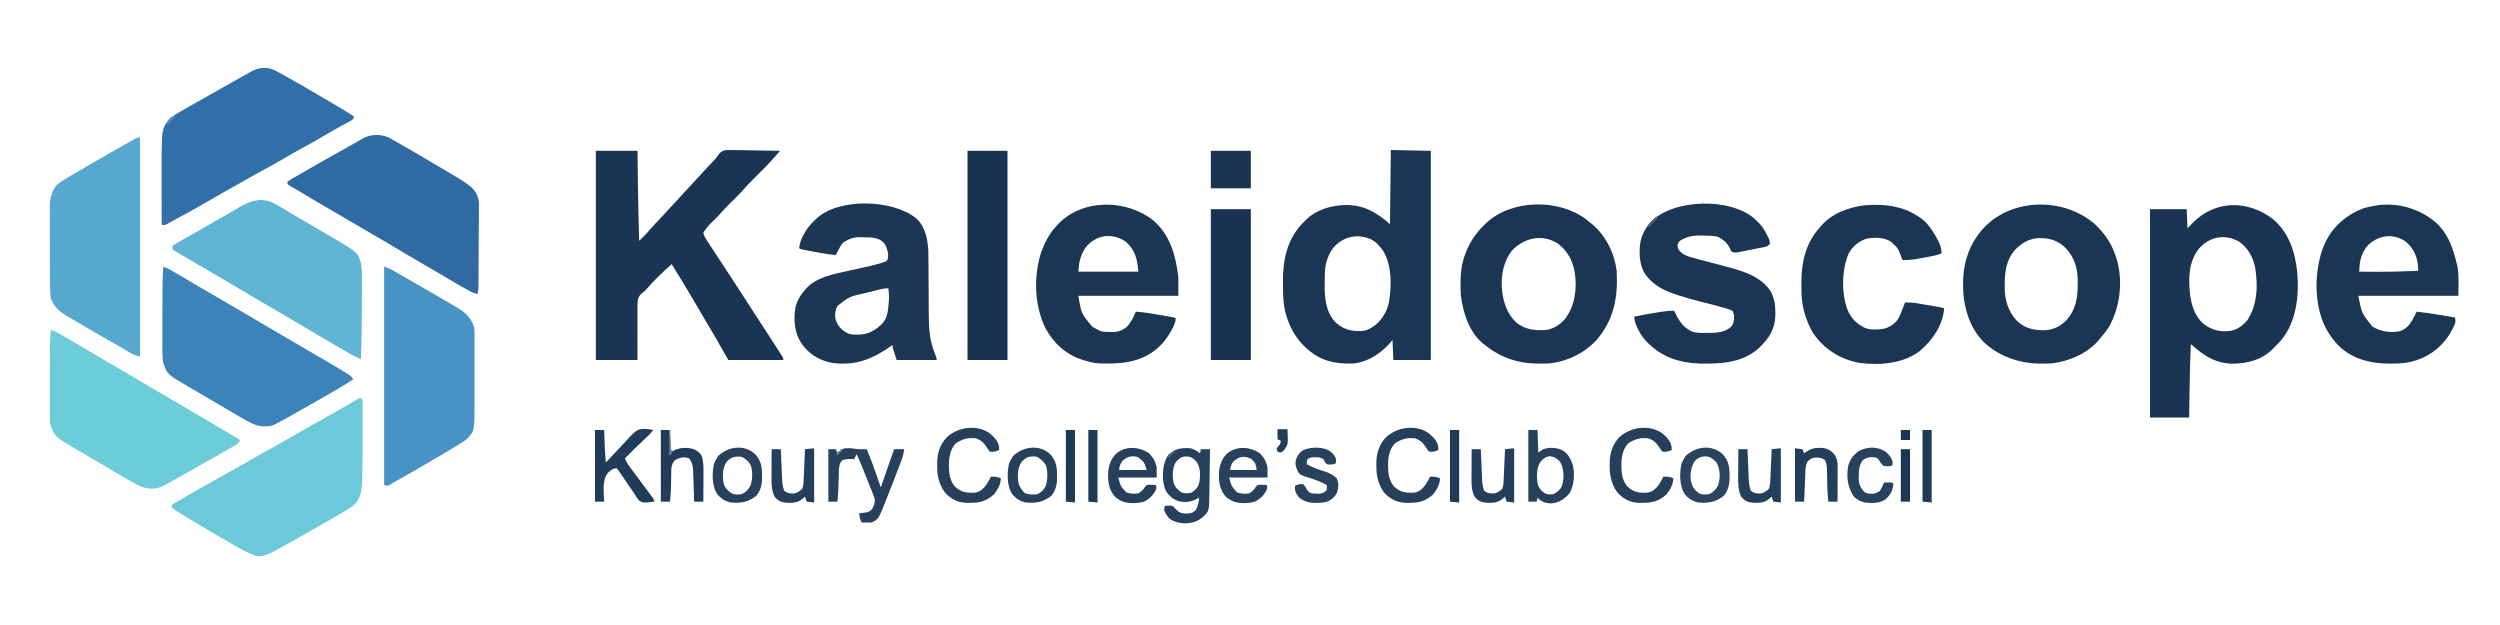 <?xml version="1.0" encoding="UTF-8"?>
<svg version="1.1" xmlns="http://www.w3.org/2000/svg" width="3000" height="750">
<path d="M0 0 C16.5 0 33 0 50 0 C50.061 4.864 50.121 9.727 50.184 14.738 C50.224 17.906 50.265 21.073 50.307 24.24 C50.372 29.217 50.436 34.194 50.497 39.171 C50.779 62.122 51.268 85.058 52 108 C53.427 106.586 54.852 105.17 56.276 103.753 C57.07 102.965 57.864 102.176 58.682 101.364 C61.332 98.662 63.81 95.847 66.275 92.979 C69.331 89.473 72.549 86.122 75.75 82.75 C82.233 75.891 88.643 68.975 95 62 C96.812 60.02 98.624 58.041 100.438 56.062 C100.89 55.569 101.342 55.075 101.808 54.567 C106.69 49.243 111.591 43.937 116.493 38.632 C117.974 37.028 119.454 35.422 120.934 33.816 C125.138 29.254 129.346 24.694 133.586 20.164 C134.196 19.512 134.806 18.86 135.434 18.189 C136.598 16.946 137.763 15.704 138.929 14.463 C139.473 13.882 140.017 13.302 140.578 12.703 C141.11 12.152 141.642 11.601 142.191 11.034 C144.055 9.034 144.055 9.034 145.526 6.701 C148.371 2.712 150.51 0.348 155.38 -0.79 C159.575 -1.042 163.679 -1.014 167.875 -0.879 C169.411 -0.862 170.946 -0.849 172.482 -0.84 C176.501 -0.806 180.517 -0.718 184.535 -0.618 C188.644 -0.525 192.754 -0.485 196.863 -0.439 C204.91 -0.343 212.955 -0.19 221 0 C220.051 1.11 219.102 2.219 218.152 3.328 C217.359 4.254 217.359 4.254 216.551 5.2 C207.821 15.335 198.345 24.745 188.83 34.133 C184.307 38.614 179.948 43.134 175.808 47.969 C171.259 53.079 166.254 57.779 161.383 62.578 C156.913 67.007 152.61 71.489 148.515 76.267 C146.481 78.594 144.29 80.733 142.062 82.875 C134.866 89.9 134.866 89.9 129 98 C129.448 101.128 130.685 103.379 132.371 106.02 C132.858 106.786 133.344 107.553 133.845 108.344 C134.371 109.158 134.896 109.973 135.438 110.812 C135.98 111.663 136.523 112.513 137.082 113.389 C140.707 119.047 144.398 124.658 148.145 130.235 C153.292 137.9 158.296 145.659 163.318 153.406 C165.537 156.827 167.76 160.245 169.983 163.663 C174.945 171.291 179.896 178.926 184.836 186.567 C188.382 192.05 191.94 197.526 195.5 203 C197.145 205.53 198.789 208.059 200.433 210.589 C201.44 212.138 202.447 213.687 203.454 215.235 C206.648 220.148 209.83 225.07 213 230 C213.542 230.841 214.083 231.683 214.642 232.55 C216.329 235.176 218.009 237.806 219.688 240.438 C220.217 241.261 220.747 242.085 221.293 242.934 C221.778 243.697 222.262 244.46 222.762 245.246 C223.194 245.923 223.627 246.601 224.073 247.299 C225 249 225 249 225 251 C203.22 251 181.44 251 159 251 C153.72 241.76 148.44 232.52 143 223 C138.208 214.859 138.208 214.859 133.395 206.73 C130.916 202.556 128.458 198.369 126.012 194.176 C118.686 181.621 111.301 169.108 103.75 156.688 C103.216 155.808 103.216 155.808 102.67 154.911 C98.82 148.582 94.942 142.272 91 136 C85.371 140.686 80.164 145.685 75 150.875 C74.232 151.639 73.463 152.404 72.672 153.191 C68.559 157.311 64.585 161.478 60.871 165.962 C59 168 59 168 56.949 169.53 C53.13 172.513 51.248 174.793 50.26 179.611 C49.876 184.134 49.943 188.653 50 193.188 C49.992 194.858 49.981 196.528 49.967 198.198 C49.939 202.571 49.958 206.943 49.987 211.316 C50.012 216.575 49.978 221.834 49.954 227.093 C49.924 235.063 49.969 243.029 50 251 C33.5 251 17 251 0 251 C0 168.17 0 85.34 0 0 Z " fill="#1A3553" transform="translate(715,181)"/>
<path d="M0 0 C15.84 0.33 31.68 0.66 48 1 C48 83.83 48 166.66 48 252 C33.15 252 18.3 252 3 252 C2.67 244.08 2.34 236.16 2 228 C0.762 229.464 -0.475 230.929 -1.75 232.438 C-12.987 244.829 -28.533 254.872 -45.583 256.201 C-66.34 256.969 -84.164 253.218 -100 239 C-100.81 238.283 -101.619 237.567 -102.453 236.828 C-113.319 226.629 -120.557 214.19 -125 200 C-125.21 199.345 -125.421 198.691 -125.637 198.017 C-129.365 185.687 -129.392 173.078 -129.438 160.312 C-129.444 159.486 -129.45 158.66 -129.456 157.809 C-129.58 132.041 -124.637 107.553 -106.258 88.27 C-105.14 87.146 -105.14 87.146 -104 86 C-103.337 85.303 -102.675 84.605 -101.992 83.887 C-88.99 71.156 -70.855 66.207 -53.078 65.977 C-31.657 66.214 -16.805 75.171 -1 89 C-0.67 59.63 -0.34 30.26 0 0 Z M-68.973 117.254 C-76.15 126.747 -79.112 137.811 -79.238 149.582 C-79.246 150.314 -79.254 151.046 -79.263 151.8 C-79.277 153.35 -79.287 154.901 -79.295 156.452 C-79.307 158.006 -79.327 159.56 -79.357 161.114 C-79.66 176.938 -78.069 194.056 -66.895 206.309 C-57.664 214.967 -48.654 217.49 -36.246 217.277 C-31.128 217.053 -27.286 215.817 -23 213 C-21.96 212.346 -21.96 212.346 -20.898 211.68 C-11.428 205.189 -4.67 194.346 -2.375 183.101 C1.177 163.214 1.406 137.952 -9.637 120.398 C-11.32 118.137 -13.077 116.061 -15 114 C-15.783 113.138 -15.783 113.138 -16.582 112.258 C-23.042 105.94 -31.734 103.815 -40.562 103.5 C-52.107 103.928 -61.387 108.587 -68.973 117.254 Z " fill="#1B3654" transform="translate(1669,180)"/>
<path d="M0 0 C19.486 16.295 26.827 39.905 29.312 64.277 C31.659 91.772 28.256 123.46 9.914 145.375 C7.248 148.42 4.428 151.276 1.555 154.125 C0.848 154.865 0.142 155.605 -0.586 156.367 C-13.819 169.348 -31.629 173.646 -49.633 173.547 C-66.627 173.078 -79.687 165.962 -92.445 155.125 C-93.494 154.248 -94.544 153.373 -95.594 152.498 C-96.535 151.715 -97.476 150.932 -98.445 150.125 C-99.318 168.762 -99.717 187.392 -99.978 206.046 C-100.029 209.681 -100.084 213.316 -100.139 216.951 C-100.245 224.009 -100.345 231.067 -100.445 238.125 C-115.955 238.125 -131.465 238.125 -147.445 238.125 C-147.445 155.625 -147.445 73.125 -147.445 -11.875 C-132.925 -11.875 -118.405 -11.875 -103.445 -11.875 C-102.95 -0.49 -102.95 -0.49 -102.445 11.125 C-100.403 8.98 -98.362 6.835 -96.258 4.625 C-69.053 -23.033 -29.946 -22.962 0 0 Z M-88.445 35.125 C-101.05 50.79 -101.425 70.431 -99.481 89.533 C-97.905 102.902 -93.874 116.083 -83.656 125.453 C-72.993 133.516 -63.551 135.719 -50.445 134.125 C-42.169 132.437 -35.847 127.487 -30.445 121.125 C-18.229 102.065 -17.76 78.847 -21.445 57.125 C-24.248 44.827 -30.074 34.511 -40.445 27.125 C-57.577 17.653 -75.375 20.846 -88.445 35.125 Z " fill="#193553" transform="translate(2727.445,262.875)"/>
<path d="M0 0 C2.686 1.392 5.291 2.892 7.882 4.454 C10.657 6.119 13.468 7.713 16.285 9.307 C29.467 16.797 42.509 24.535 55.547 32.274 C58.412 33.97 61.281 35.659 64.152 37.346 C88.249 51.512 88.249 51.512 96.593 57.705 C97.353 58.269 98.112 58.832 98.894 59.412 C104.765 65.514 107.951 71.618 108.038 80.126 C108.018 81.12 107.998 82.114 107.978 83.138 C107.98 84.214 107.983 85.29 107.985 86.399 C107.986 89.925 107.945 93.449 107.902 96.975 C107.893 99.437 107.887 101.9 107.883 104.362 C107.866 110.823 107.812 117.283 107.751 123.743 C107.707 129.023 107.69 134.303 107.674 139.582 C107.654 145.88 107.624 152.177 107.589 158.475 C107.583 159.675 107.577 160.876 107.57 162.113 C107.549 165.507 107.521 168.901 107.49 172.294 C107.484 173.299 107.478 174.303 107.472 175.338 C107.462 176.264 107.452 177.19 107.441 178.145 C107.435 178.946 107.428 179.747 107.421 180.572 C107.269 183.084 106.827 185.438 106.281 187.893 C102.316 186.663 98.792 185.23 95.175 183.198 C94.206 182.655 93.237 182.112 92.238 181.553 C91.2 180.964 90.162 180.375 89.093 179.768 C87.997 179.15 86.9 178.531 85.771 177.895 C76.591 172.693 67.508 167.334 58.447 161.93 C50.723 157.326 42.956 152.804 35.156 148.33 C25.59 142.84 16.113 137.215 6.67 131.515 C-1.774 126.43 -10.299 121.494 -18.848 116.588 C-27.818 111.433 -36.718 106.166 -45.609 100.876 C-53.318 96.296 -61.067 91.793 -68.844 87.33 C-79.667 81.116 -90.392 74.75 -101.071 68.291 C-104.567 66.178 -108.077 64.095 -111.618 62.057 C-112.69 61.434 -112.69 61.434 -113.785 60.799 C-115.071 60.054 -116.362 59.318 -117.659 58.593 C-119.317 57.627 -119.317 57.627 -121.719 55.893 C-121.719 54.903 -121.719 53.913 -121.719 52.893 C-119.785 51.475 -117.926 50.314 -115.844 49.143 C-114.861 48.572 -114.861 48.572 -113.857 47.989 C-112.345 47.113 -110.83 46.243 -109.313 45.377 C-106.472 43.751 -103.642 42.106 -100.813 40.459 C-87.901 32.957 -74.91 25.603 -61.868 18.33 C-57.676 15.992 -53.495 13.637 -49.321 11.268 C-47.768 10.386 -47.768 10.386 -46.183 9.487 C-44.23 8.378 -42.279 7.267 -40.328 6.154 C-37.8 4.718 -35.261 3.304 -32.719 1.893 C-32.023 1.488 -31.327 1.083 -30.61 0.666 C-21.57 -4.325 -9.379 -4.269 0 0 Z " fill="#2F6AA3" transform="translate(466.719,165.107)"/>
<path d="M0 0 C2.751 1.422 5.452 2.917 8.138 4.458 C10.866 6.017 13.617 7.53 16.371 9.04 C28.262 15.592 39.998 22.393 51.66 29.341 C56.118 31.995 60.592 34.619 65.074 37.231 C66.381 37.994 67.688 38.757 68.995 39.519 C70.915 40.639 72.835 41.758 74.757 42.875 C81.842 46.99 88.829 51.185 95.571 55.849 C94.314 59.619 93.275 59.856 89.848 61.712 C88.346 62.537 88.346 62.537 86.814 63.378 C85.723 63.967 84.632 64.555 83.508 65.161 C81.207 66.423 78.908 67.688 76.61 68.954 C76.022 69.277 75.434 69.6 74.828 69.933 C68.948 73.17 63.164 76.563 57.383 79.974 C48.961 84.926 40.455 89.678 31.854 94.312 C25.049 97.997 18.362 101.857 11.696 105.786 C2.686 111.093 -6.429 116.154 -15.642 121.097 C-22.974 125.038 -30.219 129.11 -37.433 133.264 C-44.171 137.141 -50.95 140.941 -57.742 144.724 C-66.051 149.355 -74.294 154.086 -82.492 158.911 C-93.474 165.366 -104.627 171.466 -115.863 177.467 C-118.148 178.697 -120.419 179.948 -122.683 181.216 C-123.289 181.552 -123.895 181.889 -124.519 182.236 C-126.028 183.077 -127.534 183.925 -129.039 184.774 C-131.429 185.849 -131.429 185.849 -135.429 185.849 C-135.453 174.051 -135.47 162.254 -135.481 150.456 C-135.486 144.976 -135.493 139.496 -135.505 134.016 C-135.516 128.712 -135.522 123.408 -135.524 118.104 C-135.526 116.096 -135.53 114.089 -135.535 112.081 C-135.561 102.152 -135.497 92.24 -135.029 82.321 C-134.979 81.161 -134.979 81.161 -134.929 79.979 C-134.406 70.355 -131.292 63.516 -124.429 56.849 C-121.538 54.715 -118.49 52.935 -115.367 51.161 C-114.052 50.394 -114.052 50.394 -112.711 49.612 C-109.958 48.011 -107.195 46.429 -104.429 44.849 C-102.729 43.866 -101.028 42.883 -99.328 41.899 C-88.855 35.862 -78.304 29.966 -67.75 24.073 C-60.909 20.25 -54.099 16.378 -47.304 12.474 C-41.179 8.958 -35.032 5.493 -28.804 2.161 C-28.195 1.834 -27.585 1.507 -26.956 1.169 C-18.336 -3.394 -8.959 -4.207 0 0 Z " fill="#316FA9" transform="translate(329.429,84.151)"/>
<path d="M0 0 C3.192 1.223 6.168 2.56 9.133 4.258 C9.925 4.71 10.716 5.162 11.532 5.628 C12.388 6.122 13.243 6.616 14.125 7.125 C15.495 7.911 15.495 7.911 16.892 8.714 C25.516 13.683 34.071 18.768 42.624 23.857 C50.485 28.53 58.384 33.131 66.312 37.688 C75.068 42.721 83.79 47.805 92.478 52.955 C99.993 57.409 107.525 61.834 115.062 66.25 C115.671 66.607 116.28 66.963 116.907 67.33 C119.391 68.786 121.876 70.241 124.36 71.696 C128.725 74.253 133.09 76.811 137.453 79.371 C148.628 85.926 159.807 92.475 171 99 C172.935 100.129 174.87 101.258 176.805 102.387 C180.079 104.297 183.353 106.206 186.63 108.112 C189.834 109.976 193.037 111.843 196.238 113.712 C197.466 114.428 198.695 115.144 199.925 115.858 C206.602 119.736 213.217 123.697 219.742 127.824 C220.34 128.197 220.937 128.569 221.553 128.953 C224.437 130.798 226.068 132.103 228 135 C221.554 139.416 214.951 143.465 208.188 147.375 C207.153 147.975 206.119 148.575 205.054 149.194 C201.705 151.134 198.353 153.068 195 155 C193.875 155.649 192.749 156.297 191.59 156.965 C179.16 164.119 166.697 171.215 154.179 178.213 C152.499 179.153 150.821 180.097 149.143 181.041 C129.959 191.722 129.959 191.722 121.438 191.562 C120.261 191.564 119.084 191.565 117.871 191.566 C107.989 190.12 99.569 184.703 91.062 179.75 C89.829 179.038 88.595 178.326 87.361 177.615 C76.825 171.529 66.359 165.325 55.906 159.098 C51.046 156.205 46.17 153.341 41.281 150.496 C40.635 150.119 39.989 149.743 39.323 149.355 C35.54 147.15 35.54 147.15 31.753 144.953 C4.904 129.413 4.904 129.413 0 116 C-1.749 106.406 -1.146 96.26 -1.133 86.543 C-1.133 84.751 -1.134 82.958 -1.136 81.166 C-1.137 77.416 -1.135 73.667 -1.13 69.917 C-1.125 65.178 -1.128 60.439 -1.134 55.7 C-1.173 18.212 -1.173 18.212 0 0 Z " fill="#3C83BA" transform="translate(196,320)"/>
<path d="M0 0 C1.43 2.861 1.127 5.298 1.129 8.496 C1.132 9.5 1.132 9.5 1.135 10.524 C1.139 12.757 1.136 14.99 1.133 17.223 C1.133 18.8 1.134 20.377 1.136 21.954 C1.137 25.288 1.135 28.621 1.13 31.954 C1.125 36.12 1.128 40.286 1.134 44.452 C1.153 60.379 1.091 76.304 0.673 92.226 C0.636 93.633 0.602 95.04 0.571 96.447 C0.306 108.02 -0.202 117.914 -8 127 C-14.445 132.2 -21.711 136.323 -28.875 140.438 C-30.417 141.33 -30.417 141.33 -31.99 142.24 C-35.324 144.166 -38.661 146.084 -42 148 C-43.135 148.652 -44.269 149.305 -45.438 149.977 C-65.057 161.256 -84.699 172.52 -104.625 183.25 C-105.281 183.609 -105.938 183.968 -106.614 184.338 C-112.967 187.716 -119.741 190.212 -127 189 C-135.296 186.126 -142.961 182.03 -150.562 177.688 C-151.629 177.084 -152.695 176.481 -153.794 175.86 C-165.214 169.369 -176.5 162.652 -187.777 155.917 C-190.865 154.08 -193.963 152.261 -197.066 150.449 C-205.426 145.566 -213.759 140.656 -221.875 135.375 C-222.506 134.973 -223.138 134.571 -223.788 134.157 C-225.492 133.023 -225.492 133.023 -228 131 C-228 130.01 -228 129.02 -228 128 C-225.703 126.305 -225.703 126.305 -222.465 124.445 C-221.593 123.939 -221.593 123.939 -220.704 123.422 C-218.788 122.312 -216.863 121.218 -214.938 120.125 C-213.603 119.357 -212.268 118.587 -210.935 117.817 C-207.583 115.886 -204.224 113.969 -200.861 112.058 C-199.163 111.093 -197.468 110.125 -195.772 109.158 C-187.21 104.273 -178.609 99.457 -170.004 94.648 C-167.94 93.495 -165.876 92.341 -163.812 91.188 C-162.263 90.322 -162.263 90.322 -160.682 89.438 C-152.211 84.697 -143.784 79.881 -135.362 75.052 C-126.633 70.048 -117.865 65.122 -109.062 60.25 C-98.606 54.462 -88.205 48.586 -77.842 42.632 C-72.315 39.458 -66.783 36.29 -61.25 33.125 C-60.363 32.617 -60.363 32.617 -59.457 32.099 C-49.954 26.663 -40.416 21.294 -30.85 15.969 C-25.98 13.252 -21.132 10.508 -16.324 7.684 C-15.443 7.166 -14.562 6.649 -13.655 6.116 C-12.015 5.15 -10.378 4.177 -8.746 3.198 C-7.669 2.562 -7.669 2.562 -6.57 1.914 C-5.949 1.542 -5.328 1.171 -4.688 0.788 C-3 0 -3 0 0 0 Z " fill="#6BC9D9" transform="translate(434,478)"/>
<path d="M0 0 C5.06 2.442 9.82 5.42 14.618 8.332 C17.04 9.789 19.466 11.24 21.891 12.692 C22.506 13.06 23.12 13.429 23.753 13.809 C29.873 17.475 36.053 21.034 42.243 24.582 C51.423 29.858 60.567 35.191 69.68 40.582 C70.775 41.229 71.87 41.875 72.999 42.541 C102.582 60.088 102.582 60.088 106.293 72.635 C107.914 80.183 107.508 87.979 107.473 95.66 C107.472 97.394 107.472 99.128 107.472 100.862 C107.47 104.499 107.462 108.137 107.448 111.775 C107.432 116.346 107.428 120.916 107.428 125.486 C107.428 146.373 107.17 167.214 106.243 188.082 C102.06 186.457 98.2 184.488 94.305 182.27 C93.612 181.877 92.919 181.485 92.204 181.08 C84.548 176.723 76.975 172.222 69.399 167.727 C62.633 163.715 55.844 159.743 49.055 155.77 C39.536 150.198 30.037 144.593 20.555 138.957 C11.781 133.743 2.969 128.601 -5.882 123.52 C-15.494 118.001 -25.021 112.355 -34.513 106.632 C-41.48 102.436 -48.477 98.297 -55.507 94.207 C-56.48 93.641 -57.453 93.075 -58.455 92.492 C-60.481 91.314 -62.506 90.136 -64.532 88.958 C-73.508 83.737 -82.475 78.503 -91.418 73.227 C-94.368 71.487 -97.322 69.751 -100.283 68.029 C-103.553 66.123 -106.813 64.199 -110.07 62.27 C-111.055 61.701 -112.04 61.133 -113.054 60.547 C-113.943 60.016 -114.831 59.485 -115.746 58.938 C-116.914 58.252 -116.914 58.252 -118.106 57.552 C-118.651 57.067 -119.196 56.582 -119.757 56.082 C-119.757 54.762 -119.757 53.442 -119.757 52.082 C-117.525 50.437 -115.43 49.148 -113.007 47.832 C-112.261 47.41 -111.514 46.988 -110.745 46.553 C-109.043 45.592 -107.337 44.637 -105.629 43.687 C-101.389 41.318 -97.18 38.894 -92.968 36.477 C-89.372 34.414 -85.77 32.361 -82.167 30.309 C-76.675 27.18 -71.19 24.038 -65.711 20.887 C-62.765 19.195 -59.816 17.509 -56.858 15.838 C-51.443 12.776 -46.069 9.68 -40.777 6.41 C-27.659 -1.522 -14.995 -6.115 0 0 Z " fill="#60B4D4" transform="translate(326.757,242.918)"/>
<path d="M0 0 C3.958 1.28 7.411 2.642 10.992 4.766 C12.401 5.595 12.401 5.595 13.839 6.441 C15.342 7.336 15.342 7.336 16.875 8.25 C19.045 9.53 21.216 10.81 23.387 12.09 C25.043 13.07 25.043 13.07 26.732 14.07 C31.704 17.006 36.696 19.908 41.688 22.812 C60.096 33.548 78.488 44.31 96.812 55.188 C107.102 61.296 117.424 67.346 127.766 73.367 C134.726 77.42 141.677 81.489 148.625 85.562 C149.552 86.106 149.552 86.106 150.498 86.66 C159.208 91.767 167.907 96.892 176.594 102.036 C181.837 105.139 187.089 108.226 192.348 111.301 C192.986 111.674 193.624 112.047 194.281 112.432 C197.408 114.261 200.536 116.089 203.666 117.914 C211.515 122.499 219.279 127.204 227 132 C225.525 135.837 223.64 137.123 220.102 139.109 C218.568 139.982 218.568 139.982 217.004 140.871 C215.331 141.801 215.331 141.801 213.625 142.75 C212.455 143.411 211.285 144.073 210.115 144.736 C207.658 146.128 205.198 147.514 202.736 148.896 C199.121 150.928 195.521 152.985 191.926 155.051 C177.566 163.298 163.167 171.475 148.687 179.509 C146.977 180.458 145.27 181.408 143.563 182.362 C141.485 183.521 139.4 184.669 137.312 185.812 C136.216 186.417 135.119 187.022 133.988 187.645 C126.411 191.082 117.538 191.158 109.781 188.32 C104.259 186.224 99.26 183.569 94.188 180.562 C92.836 179.776 92.836 179.776 91.457 178.973 C88.632 177.325 85.815 175.664 83 174 C81.257 172.974 79.513 171.948 77.77 170.922 C74.181 168.807 70.598 166.684 67.016 164.559 C61.996 161.583 56.961 158.633 51.922 155.69 C46.377 152.451 40.839 149.202 35.305 145.945 C33.238 144.729 31.17 143.514 29.102 142.301 C4.227 127.682 4.227 127.682 -1 112 C-1.097 108.954 -1.136 105.931 -1.129 102.885 C-1.131 101.952 -1.133 101.018 -1.135 100.056 C-1.139 96.958 -1.136 93.86 -1.133 90.762 C-1.133 88.602 -1.134 86.443 -1.136 84.284 C-1.137 79.747 -1.135 75.21 -1.13 70.673 C-1.125 64.891 -1.128 59.109 -1.134 53.327 C-1.138 48.86 -1.136 44.393 -1.134 39.925 C-1.133 37.796 -1.134 35.667 -1.136 33.538 C-1.146 22.311 -1.058 11.187 0 0 Z " fill="#6CCCD8" transform="translate(61,396)"/>
<path d="M0 0 C0 86.79 0 173.58 0 263 C-5.082 261.548 -8.029 260.656 -12.301 258.094 C-13.268 257.52 -14.235 256.947 -15.232 256.356 C-16.248 255.743 -17.265 255.131 -18.312 254.5 C-20.478 253.215 -22.645 251.931 -24.812 250.648 C-25.872 250.02 -26.932 249.392 -28.023 248.745 C-31.914 246.464 -35.854 244.284 -39.812 242.125 C-49.791 236.648 -59.557 230.813 -69.324 224.973 C-73.492 222.481 -77.677 220.028 -81.895 217.621 C-92.944 211.272 -102.655 205.685 -107 193 C-107.506 189.414 -107.506 189.414 -107.677 185.514 C-107.71 184.787 -107.743 184.06 -107.777 183.311 C-108.189 173.141 -108.164 162.958 -108.168 152.781 C-108.171 150.585 -108.175 148.389 -108.178 146.193 C-108.184 141.624 -108.186 137.056 -108.185 132.487 C-108.185 126.649 -108.199 120.811 -108.216 114.974 C-108.227 110.452 -108.229 105.931 -108.229 101.41 C-108.23 99.257 -108.234 97.104 -108.242 94.952 C-108.252 91.945 -108.249 88.938 -108.243 85.932 C-108.249 85.056 -108.254 84.18 -108.26 83.277 C-108.209 73.268 -106.228 64.997 -100 57 C-93.88 51.952 -86.842 47.982 -80 44 C-79.064 43.451 -78.127 42.902 -77.162 42.336 C-65.476 35.498 -53.742 28.741 -42 22 C-41.041 21.449 -40.082 20.898 -39.094 20.33 C-33.897 17.344 -28.694 14.369 -23.481 11.41 C-21.787 10.447 -20.094 9.482 -18.401 8.516 C-15.896 7.087 -13.386 5.668 -10.875 4.25 C-10.122 3.819 -9.369 3.388 -8.594 2.944 C-3.344 0 -3.344 0 0 0 Z " fill="#57A8CE" transform="translate(168,165)"/>
<path d="M0 0 C4.527 1.509 7.77 2.84 11.797 5.168 C12.907 5.806 14.017 6.444 15.161 7.102 C16.357 7.797 17.554 8.492 18.75 9.188 C20.001 9.909 21.252 10.63 22.503 11.351 C25.078 12.835 27.651 14.323 30.223 15.813 C33.738 17.85 37.259 19.877 40.781 21.902 C46.134 24.981 51.481 28.069 56.824 31.162 C58.962 32.399 61.1 33.635 63.238 34.869 C69.319 38.38 75.387 41.912 81.431 45.485 C83.045 46.437 84.662 47.382 86.284 48.319 C94.4 53.019 100.446 57.6 105 66 C105.514 66.817 106.029 67.635 106.559 68.477 C108.543 73.328 108.419 77.639 108.388 82.832 C108.393 83.913 108.399 84.993 108.404 86.106 C108.417 89.675 108.409 93.244 108.398 96.812 C108.4 99.304 108.403 101.795 108.407 104.287 C108.412 110.181 108.402 116.075 108.386 121.969 C108.371 127.966 108.386 133.963 108.402 139.961 C108.413 145.11 108.409 150.259 108.401 155.409 C108.399 157.865 108.402 160.32 108.409 162.776 C108.484 196.378 108.484 196.378 100.691 205.389 C97.859 208.086 94.843 210.172 91.5 212.188 C90.768 212.645 90.036 213.102 89.281 213.573 C86.867 215.07 84.436 216.538 82 218 C80.737 218.76 80.737 218.76 79.449 219.536 C73.962 222.828 68.448 226.072 62.921 229.295 C59.968 231.019 57.019 232.749 54.07 234.48 C41.285 241.977 28.448 249.383 15.497 256.59 C13.812 257.541 12.141 258.517 10.484 259.515 C9.299 260.217 9.299 260.217 8.09 260.934 C7.396 261.356 6.703 261.778 5.988 262.213 C4 263 4 263 0 262 C0 175.54 0 89.08 0 0 Z " fill="#4793C3" transform="translate(461,320)"/>
<path d="M0 0 C11.096 10.23 13.803 24.644 14.664 39.125 C14.839 45.13 14.842 51.139 14.863 57.146 C14.875 60.189 14.895 63.232 14.916 66.275 C14.978 74.92 15.032 83.565 15.065 92.21 C15.087 97.52 15.122 102.83 15.166 108.14 C15.18 110.143 15.189 112.147 15.192 114.15 C15.22 129.935 15.901 145.785 21.852 160.625 C24.664 167.979 24.664 167.979 24.664 170.125 C8.824 170.125 -7.016 170.125 -23.336 170.125 C-28.336 155.125 -28.336 155.125 -28.336 152.125 C-28.854 152.493 -29.372 152.86 -29.906 153.239 C-52.199 168.986 -72.574 177.239 -100.328 173.699 C-115.513 170.893 -128.055 163.496 -137.086 151 C-146.223 137.487 -147.361 122.048 -144.676 106.238 C-142.656 98.849 -139.235 92.971 -134.336 87.125 C-133.689 86.343 -133.042 85.56 -132.375 84.754 C-119.306 70.349 -98.761 66.979 -80.617 62.926 C-79.748 62.732 -78.878 62.537 -77.982 62.337 C-73.596 61.361 -69.207 60.399 -64.813 59.459 C-57.047 57.783 -49.327 56.01 -41.734 53.66 C-40.542 53.294 -39.351 52.928 -38.123 52.551 C-35.174 51.361 -35.174 51.361 -33.918 48.662 C-32.607 42.95 -34.724 36.138 -37.445 31.051 C-41.586 25.713 -46.891 23.949 -53.336 23.125 C-56.941 22.911 -60.538 22.849 -64.148 22.812 C-65.095 22.783 -66.042 22.754 -67.018 22.725 C-75.012 22.653 -80.5 24.642 -87.16 28.953 C-89.877 31.665 -91.407 34.461 -93.148 37.875 C-93.753 39.045 -94.358 40.216 -94.98 41.422 C-95.428 42.314 -95.875 43.206 -96.336 44.125 C-104.553 43.478 -112.567 42.084 -120.652 40.541 C-122.858 40.121 -125.066 39.708 -127.273 39.297 C-138.06 37.263 -138.06 37.263 -140.336 36.125 C-139.815 30.552 -138.367 26.287 -135.836 21.312 C-135.481 20.613 -135.127 19.913 -134.761 19.191 C-131.473 12.957 -127.436 7.997 -122.336 3.125 C-121.627 2.408 -120.918 1.692 -120.188 0.953 C-93.281 -24.885 -28.318 -22.73 0 0 Z M-41.271 84.948 C-42.033 85.129 -42.795 85.309 -43.58 85.496 C-44.397 85.696 -45.213 85.896 -46.055 86.102 C-47.335 86.413 -47.335 86.413 -48.642 86.731 C-50.451 87.174 -52.26 87.62 -54.068 88.068 C-56.795 88.74 -59.526 89.392 -62.258 90.043 C-80.215 94.064 -80.215 94.064 -94.277 105.152 C-97.267 110.724 -97.904 116.125 -96.398 122.25 C-93.661 129.886 -88.785 134.879 -81.537 138.327 C-77.847 139.665 -74.352 139.721 -70.461 139.625 C-69.276 139.606 -69.276 139.606 -68.067 139.586 C-56.683 139.192 -48.884 134.412 -40.77 126.621 C-34.814 120.096 -33.791 112.115 -33.086 103.688 C-32.996 102.797 -32.905 101.907 -32.812 100.99 C-32.287 95.185 -32.514 89.896 -33.336 84.125 C-36.39 84.125 -38.404 84.26 -41.271 84.948 Z " fill="#1B3754" transform="translate(1099.336,261.875)"/>
<path d="M0 0 C1.443 1.18 2.881 2.368 4.312 3.562 C5.277 4.309 5.277 4.309 6.262 5.07 C23.113 18.675 33.646 40.304 36.312 61.562 C37.933 93.269 33.369 119.572 12.375 144.375 C-2.757 160.666 -24.624 171.329 -46.827 172.766 C-50.033 172.865 -53.229 172.892 -56.438 172.875 C-58.144 172.867 -58.144 172.867 -59.884 172.858 C-82.893 172.528 -103.866 165.256 -121.688 150.562 C-122.677 149.841 -123.668 149.119 -124.688 148.375 C-141.077 134.34 -148.268 111.147 -150.688 90.562 C-150.964 86.099 -151.022 81.658 -151 77.188 C-150.995 76.006 -150.99 74.825 -150.985 73.609 C-150.868 64.901 -150.172 56.952 -147.688 48.562 C-147.359 47.426 -147.03 46.289 -146.691 45.117 C-141.813 30.025 -134.001 17.564 -122.688 6.562 C-121.525 5.422 -121.525 5.422 -120.34 4.258 C-89.505 -24.565 -33.059 -25.102 0 0 Z M-88.758 36.66 C-99.37 49.317 -102.583 66.699 -101.441 82.82 C-100.022 98.35 -95.628 112.708 -84.039 123.738 C-73.056 132.259 -62.047 133.373 -48.688 132.562 C-39.472 131.343 -31.738 126.102 -25.613 119.238 C-13.541 102.976 -11.098 83.202 -13.969 63.609 C-16.357 49.293 -22.854 37.207 -34.688 28.562 C-53.077 17.133 -74.064 21.772 -88.758 36.66 Z " fill="#1B3654" transform="translate(1903.688,263.438)"/>
<path d="M0 0 C12.915 11.959 21.721 25.436 26.586 42.395 C26.904 43.448 27.223 44.501 27.551 45.586 C34.052 71.441 30.342 100.674 17.25 123.77 C14.388 128.285 11.046 132.33 7.586 136.395 C7.043 137.083 6.501 137.771 5.941 138.48 C-7.694 155.268 -29.445 164.547 -50.414 167.395 C-54.648 167.681 -58.859 167.729 -63.102 167.707 C-64.241 167.702 -65.381 167.697 -66.555 167.692 C-90.812 167.357 -115.789 158.55 -133.414 141.395 C-150.873 123.423 -157.849 97.576 -157.727 73.145 C-157.721 71.96 -157.715 70.776 -157.709 69.555 C-157.352 43.703 -148.464 20.004 -129.871 1.789 C-95.188 -31.406 -35.868 -30.871 0 0 Z M-96.227 32.082 C-105.989 44.027 -107.768 57.913 -107.727 72.77 C-107.743 73.912 -107.759 75.054 -107.775 76.23 C-107.784 91.334 -103.653 105.054 -93.227 116.332 C-83.39 125.509 -72.775 127.906 -59.816 127.664 C-49.129 127.198 -40.911 122.905 -33.414 115.395 C-22.621 103.062 -20.227 89.132 -20.164 73.332 C-20.143 72.072 -20.123 70.812 -20.102 69.514 C-20.035 53.505 -23.888 40.385 -35.027 28.656 C-44.731 19.46 -54.571 16.776 -67.805 17.121 C-79.519 18.009 -88.148 23.683 -96.227 32.082 Z " fill="#1A3653" transform="translate(2513.414,268.605)"/>
<path d="M0 0 C14.499 13.221 20.612 30.353 25 49 C25.267 50.092 25.534 51.184 25.809 52.309 C28.105 63.982 27 76.319 27 88 C-12.6 88 -52.2 88 -93 88 C-88.967 109.001 -88.967 109.001 -76 125 C-65.642 131.047 -55.174 132.594 -43.348 130.539 C-33.099 127.089 -29.058 119.137 -24.504 110.07 C-24.008 109.057 -23.511 108.044 -23 107 C-7.566 108.652 7.706 111.386 23 114 C24.341 119.181 22.926 122.165 20.5 126.75 C20.131 127.462 19.762 128.175 19.383 128.908 C16.453 134.431 13.219 139.367 9 144 C7.985 145.135 7.985 145.135 6.949 146.293 C-6.238 160.276 -24.749 168.201 -43.89 169.142 C-58.705 169.576 -72.794 169.517 -87 165 C-88.186 164.626 -89.372 164.252 -90.594 163.867 C-110.499 156.844 -123.887 143.074 -133.196 124.487 C-146.233 96.752 -145.881 59.481 -135.625 30.938 C-134.782 28.944 -133.909 26.964 -133 25 C-132.582 24.083 -132.165 23.167 -131.734 22.223 C-122.527 3.781 -106.149 -9.885 -87 -17 C-82.698 -18.277 -78.421 -19.242 -74 -20 C-73.297 -20.13 -72.595 -20.26 -71.871 -20.395 C-46.104 -24.429 -19.697 -16.811 0 0 Z M-83 29 C-88.519 36.552 -90.864 43.422 -91.543 52.73 C-91.63 53.904 -91.716 55.077 -91.805 56.286 C-91.87 57.182 -91.934 58.077 -92 59 C-56.484 59.267 -56.484 59.267 -21 58 C-21.137 56.273 -21.28 54.547 -21.426 52.82 C-21.505 51.859 -21.584 50.897 -21.665 49.907 C-22.948 38.771 -28.043 29.588 -36.754 22.508 C-52.205 12.135 -70.938 15.554 -83 29 Z " fill="#1A3653" transform="translate(2923,267)"/>
<path d="M0 0 C20.353 17.312 27.064 42.2 30.25 67.688 C30.25 75.278 30.25 82.868 30.25 90.688 C-9.35 90.688 -48.95 90.688 -89.75 90.688 C-86.284 111.702 -86.284 111.702 -73.25 127.512 C-70.788 129.025 -68.344 130.415 -65.75 131.688 C-65.017 132.063 -64.283 132.438 -63.527 132.824 C-59.493 134.078 -55.639 134.056 -51.438 134.062 C-50.621 134.087 -49.804 134.111 -48.963 134.137 C-41.748 134.171 -36.707 132.081 -31.125 127.562 C-26.643 122.137 -23.308 116.228 -20.75 109.688 C-11.751 110.263 -2.947 111.724 5.924 113.271 C8.338 113.692 10.754 114.104 13.17 114.516 C14.708 114.781 16.247 115.046 17.785 115.312 C18.506 115.435 19.227 115.558 19.969 115.685 C25.019 116.572 25.019 116.572 27.25 117.688 C26.743 123.378 24.506 127.554 21.75 132.438 C21.301 133.236 20.852 134.034 20.389 134.857 C16.709 141.219 12.659 146.671 7.25 151.688 C6.115 152.741 6.115 152.741 4.957 153.816 C-15.191 171.138 -40.321 172.775 -65.75 171.688 C-70.902 171.237 -75.792 170.153 -80.75 168.688 C-82.49 168.194 -82.49 168.194 -84.266 167.691 C-104.401 161.283 -119.592 147.605 -129.438 129.062 C-142.596 101.573 -143.535 67.735 -134.5 38.812 C-130.291 27.242 -125.071 16.885 -116.75 7.688 C-116.085 6.93 -115.42 6.172 -114.734 5.391 C-85.303 -26.221 -32.793 -25.541 0 0 Z M-70.75 23.688 C-71.445 24.112 -72.14 24.536 -72.855 24.973 C-82.348 31.366 -86.374 40.757 -88.75 51.688 C-89.08 54.987 -89.41 58.288 -89.75 61.688 C-65.99 61.688 -42.23 61.688 -17.75 61.688 C-18.981 46.921 -21.171 36.68 -32 26.438 C-42.691 17.95 -59.044 16.157 -70.75 23.688 Z " fill="#1A3653" transform="translate(1383.75,264.312)"/>
<path d="M0 0 C1.558 1.504 3.102 3.023 4.625 4.562 C5.177 5.081 5.728 5.599 6.297 6.133 C10.135 10.074 12.588 14.855 15.125 19.688 C15.5 20.381 15.876 21.075 16.262 21.789 C17.788 24.831 18.682 27.004 18.332 30.426 C15.771 33.632 12.668 33.95 8.812 34.625 C8.027 34.779 7.241 34.934 6.431 35.093 C4.733 35.423 3.033 35.744 1.332 36.057 C-1.474 36.581 -4.268 37.153 -7.062 37.734 C-8.937 38.116 -10.812 38.496 -12.688 38.875 C-13.576 39.059 -14.465 39.243 -15.38 39.432 C-23.773 41.06 -23.773 41.06 -27.375 39.562 C-28.562 37.891 -28.562 37.891 -29.375 35.812 C-32.393 29.093 -37.758 24.673 -44.375 21.562 C-50.446 20.365 -56.395 20.305 -62.562 20.25 C-63.636 20.221 -64.709 20.192 -65.814 20.162 C-74.634 20.093 -81.965 21.828 -89.5 26.5 C-91.765 28.992 -92.375 30.19 -92.375 33.562 C-90.762 38.724 -88.159 40.703 -83.738 43.358 C-79.572 45.482 -75.198 46.586 -70.688 47.75 C-69.635 48.034 -68.583 48.318 -67.499 48.611 C-64.482 49.423 -61.463 50.224 -58.441 51.018 C-52.146 52.676 -45.856 54.354 -39.567 56.037 C-37.182 56.672 -34.795 57.298 -32.407 57.923 C-12.349 63.226 9.137 69.884 20.336 88.68 C23.932 96.722 25.156 104.158 25.062 112.938 C25.054 113.949 25.046 114.961 25.037 116.003 C24.668 132.341 17.667 143.094 6.306 154.297 C-13.366 172.975 -39.727 174.323 -65.484 173.848 C-89.008 173.081 -110.363 166.488 -127.375 149.562 C-128.074 148.899 -128.772 148.235 -129.492 147.551 C-133.946 143.002 -136.947 138.069 -139.812 132.438 C-140.326 131.434 -140.326 131.434 -140.85 130.41 C-142.941 126.09 -143.934 122.343 -144.375 117.562 C-134.926 115.504 -125.428 113.87 -115.875 112.375 C-114.193 112.107 -114.193 112.107 -112.477 111.833 C-107.049 110.998 -101.868 110.334 -96.375 110.562 C-95.89 111.564 -95.406 112.566 -94.906 113.598 C-89.799 123.849 -84.946 131.064 -74.107 135.74 C-68.655 137.381 -63.082 137.093 -57.438 137 C-56.226 137.007 -55.015 137.014 -53.768 137.021 C-44.299 136.955 -34.881 136.196 -27.723 129.359 C-24.755 125.403 -24.191 121.12 -24.539 116.277 C-24.918 113.834 -24.918 113.834 -26.375 110.562 C-30.78 108.257 -35.915 107.169 -40.688 105.812 C-41.611 105.548 -42.535 105.283 -43.487 105.011 C-49.265 103.377 -55.062 101.894 -60.904 100.507 C-70.783 98.148 -80.506 95.418 -90.159 92.266 C-92.061 91.646 -93.967 91.037 -95.873 90.429 C-111.06 85.357 -124.795 77.503 -133.121 63.41 C-136.494 55.75 -137.91 48.602 -137.812 40.25 C-137.805 39.336 -137.797 38.421 -137.79 37.479 C-137.51 25.927 -134.47 16.706 -127.375 7.562 C-126.632 6.531 -125.89 5.5 -125.125 4.438 C-97.951 -23.971 -29.355 -25.724 0 0 Z " fill="#1B3654" transform="translate(2105.375,262.438)"/>
<path d="M0 0 C7.149 6.744 12.153 14.7 16.625 23.375 C16.967 24.028 17.31 24.681 17.662 25.354 C19.958 29.997 20.78 34.023 21.188 39.188 C17.151 40.981 13.12 41.912 8.797 42.695 C7.741 42.891 7.741 42.891 6.663 43.09 C5.178 43.364 3.692 43.634 2.206 43.902 C-0.043 44.309 -2.289 44.73 -4.535 45.152 C-11.673 46.466 -18.524 47.567 -25.812 47.188 C-26.237 46.102 -26.661 45.017 -27.098 43.898 C-31.263 32.837 -31.263 32.837 -39.812 25.188 C-40.494 24.783 -41.176 24.378 -41.879 23.961 C-50.286 19.779 -60.812 19.813 -69.848 21.883 C-79.263 25.346 -86.228 31.262 -90.812 40.188 C-98.841 59.886 -99.196 87.681 -91.562 107.562 C-86.785 118.006 -80.756 123.687 -70.551 128.832 C-66.294 130.375 -62.914 130.651 -58.438 130.562 C-57.687 130.551 -56.937 130.539 -56.164 130.527 C-46.647 130.246 -40.724 128.019 -33.746 121.344 C-30.914 118.186 -29.322 115.125 -27.812 111.188 C-27.369 110.067 -26.926 108.947 -26.469 107.793 C-25.224 104.6 -24.007 101.399 -22.812 98.188 C-17.122 98.056 -11.862 98.491 -6.262 99.465 C-5.091 99.661 -5.091 99.661 -3.896 99.861 C-2.261 100.136 -0.627 100.415 1.007 100.696 C3.509 101.127 6.013 101.547 8.518 101.967 C10.112 102.236 11.706 102.507 13.301 102.777 C14.421 102.966 14.421 102.966 15.564 103.159 C18.533 103.672 21.324 104.233 24.188 105.188 C22.528 125.718 10.395 143.088 -4.812 156.188 C-24.914 171.605 -52.944 173.881 -77.371 170.688 C-100.328 166.483 -119.256 154.575 -132.719 135.484 C-136.216 129.871 -138.813 124.071 -141.062 117.875 C-141.297 117.237 -141.531 116.599 -141.772 115.941 C-145.846 104.024 -147.299 92.224 -147.149 79.726 C-147.125 77.622 -147.128 75.52 -147.135 73.416 C-147.089 50.327 -142.093 28.069 -126.812 10.188 C-125.904 9.062 -125.904 9.062 -124.977 7.914 C-111.231 -8.524 -91.582 -16.082 -70.727 -18.5 C-44.925 -20.56 -20.401 -16.989 0 0 Z " fill="#1B3654" transform="translate(2308.812,264.812)"/>
<path d="M0 0 C15.84 0 31.68 0 48 0 C48 82.83 48 165.66 48 251 C32.16 251 16.32 251 0 251 C0 168.17 0 85.34 0 0 Z " fill="#173351" transform="translate(1161,181)"/>
<path d="M0 0 C15.84 0 31.68 0 48 0 C48 59.73 48 119.46 48 181 C32.16 181 16.32 181 0 181 C0 121.27 0 61.54 0 0 Z " fill="#173351" transform="translate(1453,251)"/>
<path d="M0 0 C0.945 -0.003 1.89 -0.005 2.863 -0.008 C5.688 0.125 5.688 0.125 8.148 0.629 C11.148 1.215 13.946 1.221 17 1.188 C19.844 1.156 19.844 1.156 22.688 1.125 C26.939 10.883 30.498 20.831 34 30.875 C34.555 32.458 35.11 34.042 35.666 35.625 C37.01 39.457 38.35 43.291 39.688 47.125 C40.03 46.122 40.373 45.12 40.726 44.087 C42.014 40.316 43.304 36.546 44.595 32.776 C45.15 31.153 45.704 29.531 46.259 27.908 C49.32 18.949 52.411 10.008 55.688 1.125 C59.648 1.125 63.608 1.125 67.688 1.125 C67.118 6.353 65.853 10.938 63.949 15.848 C63.672 16.578 63.395 17.309 63.11 18.062 C62.206 20.44 61.291 22.814 60.375 25.188 C59.743 26.839 59.112 28.49 58.481 30.141 C54.41 40.767 50.27 51.365 46.062 61.938 C45.579 63.156 45.095 64.375 44.596 65.631 C36.791 85.073 36.791 85.073 28.688 89.125 C26.647 89.196 24.604 89.209 22.562 89.188 C21.467 89.178 20.371 89.169 19.242 89.16 C17.978 89.143 17.978 89.143 16.688 89.125 C14.709 85.489 14.162 82.241 13.688 78.125 C14.507 78.027 15.327 77.929 16.172 77.828 C17.25 77.679 18.327 77.529 19.438 77.375 C21.039 77.166 21.039 77.166 22.672 76.953 C26.315 75.953 27.475 75.185 29.688 72.125 C31.668 68.328 32.968 64.871 32.277 60.568 C31.377 57.736 30.325 55.024 29.184 52.281 C28.789 51.272 28.395 50.263 27.989 49.223 C26.727 46.013 25.427 42.82 24.125 39.625 C23.275 37.479 22.428 35.332 21.584 33.184 C18.12 24.419 14.577 15.71 10.688 7.125 C9.697 9.105 8.707 11.085 7.688 13.125 C6.583 13.073 6.583 13.073 5.457 13.02 C-0.574 12.837 -0.574 12.837 -6.375 14.25 C-10.435 18.179 -10.574 23.463 -10.691 28.852 C-10.726 30.132 -10.76 31.412 -10.795 32.73 C-10.822 34.07 -10.849 35.41 -10.875 36.75 C-11.088 45.917 -11.456 54.994 -12.312 64.125 C-15.943 64.125 -19.573 64.125 -23.312 64.125 C-23.312 43.335 -23.312 22.545 -23.312 1.125 C-20.343 1.125 -17.372 1.125 -14.312 1.125 C-13.652 2.775 -12.992 4.425 -12.312 6.125 C-11.529 5.321 -10.745 4.516 -9.938 3.688 C-6.373 0.208 -4.851 -0.013 0 0 Z " fill="#27415D" transform="translate(1017.312,537.875)"/>
<path d="M0 0 C1.296 -0.026 2.591 -0.052 3.926 -0.078 C9.521 0.41 13.384 2.774 17.688 6.25 C18.017 4.6 18.348 2.95 18.688 1.25 C22.317 1.25 25.948 1.25 29.688 1.25 C29.58 9.439 29.467 17.628 29.348 25.817 C29.293 29.621 29.24 33.424 29.19 37.227 C29.142 40.904 29.09 44.58 29.035 48.256 C29.014 49.653 28.996 51.049 28.978 52.446 C28.696 75.179 28.696 75.179 22.113 81.844 C15.194 88.188 7.96 90.238 -1.312 90.25 C-8.359 89.723 -15.122 88.324 -20.312 83.25 C-25.661 75.374 -25.661 75.374 -24.934 70.941 C-24.626 70.104 -24.626 70.104 -24.312 69.25 C-22.876 69.169 -21.438 69.111 -20 69.062 C-18.799 69.01 -18.799 69.01 -17.574 68.957 C-14.77 69.32 -14.083 70.105 -12.312 72.25 C-7.897 76.886 -5.389 78.395 1 78.562 C6.046 78.496 8.955 77.889 12.688 74.25 C15.45 69.296 16.201 64.801 16.688 59.25 C15.814 59.791 15.814 59.791 14.922 60.344 C7.204 64.712 0.653 65.56 -8.016 63.656 C-14.767 61.42 -19.554 57.266 -23.312 51.25 C-26.088 45.01 -26.831 39.153 -26.75 32.375 C-26.744 31.501 -26.738 30.627 -26.731 29.726 C-26.536 21.625 -24.782 15.307 -20.562 8.375 C-14.343 2.501 -8.541 0.101 0 0 Z M-11.688 17.312 C-15.679 24.527 -15.634 34.985 -13.629 42.973 C-11.536 47.48 -8.547 50.613 -4.312 53.25 C0.114 54.529 3.55 54.622 7.938 53.188 C13.233 49.456 15.702 46.418 17.062 40.125 C18.331 31.175 18.243 22.657 12.688 15.25 C8.398 11.369 5.724 9.877 -0.152 9.973 C-5.372 10.643 -8.534 13.246 -11.688 17.312 Z " fill="#27415D" transform="translate(1422.312,537.75)"/>
<path d="M0 0 C3.63 0 7.26 0 11 0 C11.061 1.726 11.121 3.452 11.184 5.23 C11.268 7.549 11.353 9.868 11.438 12.188 C11.477 13.319 11.516 14.45 11.557 15.615 C11.619 17.312 11.619 17.312 11.684 19.043 C11.72 20.064 11.757 21.085 11.795 22.137 C12.094 27.766 12.551 33.382 13 39 C13.449 38.511 13.897 38.023 14.359 37.519 C19.074 32.404 23.854 27.354 28.674 22.337 C30.459 20.462 32.228 18.57 33.979 16.663 C50.145 -0.91 50.145 -0.91 59.848 -1.328 C63.334 -1.172 66.585 -0.729 70 0 C66.073 4.909 61.791 9.094 57.115 13.293 C49.804 19.912 42.928 26.986 36 34 C37.64 39.277 40.967 43.275 44.25 47.625 C45.514 49.32 46.779 51.016 48.043 52.711 C48.694 53.581 49.346 54.451 50.017 55.347 C53.22 59.632 56.391 63.942 59.562 68.25 C60.133 69.023 60.704 69.796 61.292 70.592 C62.364 72.045 63.433 73.499 64.5 74.955 C65.499 76.317 66.503 77.675 67.511 79.029 C71 83.776 71 83.776 71 86 C57.293 87.497 57.293 87.497 52.613 84.441 C50.923 82.325 49.475 80.17 48.108 77.833 C46.284 74.815 44.237 71.952 42.227 69.055 C40.514 66.583 38.821 64.099 37.133 61.609 C33.283 55.941 33.283 55.941 29.375 50.312 C28.785 49.463 28.194 48.614 27.586 47.738 C27.063 47.165 26.539 46.591 26 46 C21.506 46 19.16 48.112 15.858 51.027 C8.186 59.495 10.643 75.275 11 86 C7.37 86 3.74 86 0 86 C0 57.62 0 29.24 0 0 Z " fill="#213C58" transform="translate(714,516)"/>
<path d="M0 0 C5.441 4.468 10.827 9.698 11.75 16.938 C11.771 18.072 11.791 19.206 11.812 20.375 C7.977 22.18 5.047 22.875 0.812 22.375 C-1.129 20.328 -1.129 20.328 -2.75 17.625 C-6.418 11.917 -9.701 8.599 -16.188 6.375 C-25.574 5.248 -32.133 7.23 -40 12.125 C-46.942 19.265 -48.565 29.082 -48.5 38.688 C-48.496 39.527 -48.492 40.366 -48.487 41.231 C-48.329 49.935 -46.937 57.538 -41.188 64.375 C-33.792 70.856 -28.49 71.813 -18.672 71.711 C-12.712 71.136 -9.406 68.848 -5.48 64.473 C-2.5 60.695 -0.166 56.772 1.812 52.375 C6.361 52.197 9.692 52.377 13.812 54.375 C13.645 61.733 10.185 67.594 5.812 73.375 C-3.043 81.513 -10.681 83.735 -22.438 83.75 C-23.424 83.774 -24.41 83.799 -25.426 83.824 C-36.395 83.868 -44.1 80.422 -51.992 72.863 C-55.35 69.058 -57.461 65.125 -59.188 60.375 C-59.445 59.669 -59.702 58.963 -59.968 58.236 C-62.162 51.698 -62.645 45.741 -62.562 38.875 C-62.574 37.907 -62.586 36.939 -62.598 35.941 C-62.551 24.401 -59.208 14.03 -51.371 5.367 C-38.005 -7.108 -15.575 -10.68 0 0 Z " fill="#26405C" transform="translate(1994.188,519.625)"/>
<path d="M0 0 C5.441 4.468 10.827 9.698 11.75 16.938 C11.771 18.072 11.791 19.206 11.812 20.375 C7.977 22.18 5.047 22.875 0.812 22.375 C-1.129 20.328 -1.129 20.328 -2.75 17.625 C-6.418 11.917 -9.701 8.599 -16.188 6.375 C-25.574 5.248 -32.133 7.23 -40 12.125 C-46.942 19.265 -48.565 29.082 -48.5 38.688 C-48.496 39.527 -48.492 40.366 -48.487 41.231 C-48.329 49.935 -46.937 57.538 -41.188 64.375 C-33.792 70.856 -28.49 71.813 -18.672 71.711 C-12.712 71.136 -9.406 68.848 -5.48 64.473 C-2.5 60.695 -0.166 56.772 1.812 52.375 C6.361 52.197 9.692 52.377 13.812 54.375 C13.645 61.733 10.185 67.594 5.812 73.375 C-3.043 81.513 -10.681 83.735 -22.438 83.75 C-23.424 83.774 -24.41 83.799 -25.426 83.824 C-36.395 83.868 -44.1 80.422 -51.992 72.863 C-55.35 69.058 -57.461 65.125 -59.188 60.375 C-59.445 59.669 -59.702 58.963 -59.968 58.236 C-62.162 51.698 -62.645 45.741 -62.562 38.875 C-62.574 37.907 -62.586 36.939 -62.598 35.941 C-62.551 24.401 -59.208 14.03 -51.371 5.367 C-38.005 -7.108 -15.575 -10.68 0 0 Z " fill="#26405C" transform="translate(1714.188,519.625)"/>
<path d="M0 0 C5.441 4.468 10.827 9.698 11.75 16.938 C11.771 18.072 11.791 19.206 11.812 20.375 C7.977 22.18 5.047 22.875 0.812 22.375 C-1.129 20.328 -1.129 20.328 -2.75 17.625 C-6.418 11.917 -9.701 8.599 -16.188 6.375 C-25.574 5.248 -32.133 7.23 -40 12.125 C-46.942 19.265 -48.565 29.082 -48.5 38.688 C-48.496 39.527 -48.492 40.366 -48.487 41.231 C-48.329 49.935 -46.937 57.538 -41.188 64.375 C-33.792 70.856 -28.49 71.813 -18.672 71.711 C-12.712 71.136 -9.406 68.848 -5.48 64.473 C-2.5 60.695 -0.166 56.772 1.812 52.375 C6.361 52.197 9.692 52.377 13.812 54.375 C13.645 61.733 10.185 67.594 5.812 73.375 C-3.043 81.513 -10.681 83.735 -22.438 83.75 C-23.424 83.774 -24.41 83.799 -25.426 83.824 C-36.395 83.868 -44.1 80.422 -51.992 72.863 C-55.35 69.058 -57.461 65.125 -59.188 60.375 C-59.445 59.669 -59.702 58.963 -59.968 58.236 C-62.162 51.698 -62.645 45.741 -62.562 38.875 C-62.574 37.907 -62.586 36.939 -62.598 35.941 C-62.551 24.401 -59.208 14.03 -51.371 5.367 C-38.005 -7.108 -15.575 -10.68 0 0 Z " fill="#26405C" transform="translate(1187.188,519.625)"/>
<path d="M0 0 C3.63 0 7.26 0 11 0 C11.33 8.91 11.66 17.82 12 27 C13.98 25.68 15.96 24.36 18 23 C25.244 20.585 33.731 20.91 40.625 24.188 C47.826 28.411 51.294 34.99 53.537 42.892 C55.762 53.023 54.964 65.88 50 75 C44.643 82.183 37.93 86.622 29.062 87.938 C22.721 88.348 17.297 86.961 12.438 82.812 C11.963 82.214 11.489 81.616 11 81 C10.67 82.65 10.34 84.3 10 86 C6.7 86 3.4 86 0 86 C0 57.62 0 29.24 0 0 Z M14 39 C9.666 46.313 10.06 55.718 11 64 C12.436 69.412 15.318 72.92 20 76 C23.216 77.608 26.511 77.469 30 77 C34.941 74.435 38.83 71.321 40.723 65.949 C43 56.734 42.928 46.272 38 38 C34.613 34.371 31.31 32.181 26.375 31.5 C20.721 31.582 17.492 34.841 14 39 Z " fill="#27415D" transform="translate(1834,516)"/>
<path d="M0 0 C15.84 0 31.68 0 48 0 C48 14.85 48 29.7 48 45 C32.16 45 16.32 45 0 45 C0 30.15 0 15.3 0 0 Z " fill="#193553" transform="translate(1453,181)"/>
<path d="M0 0 C4.851 4.851 8.009 10.479 9.25 17.25 C9.25 21.21 9.25 25.17 9.25 29.25 C-5.93 29.25 -21.11 29.25 -36.75 29.25 C-34.035 39.731 -34.035 39.731 -27.188 47.125 C-22.284 48.73 -17.849 49.175 -12.75 48.25 C-9.112 46.217 -6.578 43.61 -4.418 40.062 C-2.75 38.25 -2.75 38.25 -0.051 37.859 C0.935 37.906 1.921 37.952 2.938 38 C3.931 38.036 4.925 38.072 5.949 38.109 C6.708 38.156 7.468 38.202 8.25 38.25 C9.25 41.25 9.25 41.25 7.875 44.938 C4.724 50.856 -0.339 55.752 -6.488 58.453 C-15.303 60.607 -26.944 60.981 -35 56.434 C-35.578 56.043 -36.155 55.652 -36.75 55.25 C-38.359 54.198 -38.359 54.198 -40 53.125 C-47.884 44.883 -49.231 35.426 -49.023 24.504 C-48.612 15.452 -46.038 7.367 -39.617 0.836 C-27.932 -9.089 -12.32 -7.84 0 0 Z M-32.125 10.562 C-34.234 13.785 -34.234 13.785 -35.75 20.25 C-25.19 20.25 -14.63 20.25 -3.75 20.25 C-4.74 13.318 -4.982 11.81 -9.75 7.25 C-18.409 2.611 -25.117 3.739 -32.125 10.562 Z " fill="#28425E" transform="translate(1511.75,543.75)"/>
<path d="M0 0 C4.851 4.851 8.009 10.479 9.25 17.25 C9.25 21.21 9.25 25.17 9.25 29.25 C-5.93 29.25 -21.11 29.25 -36.75 29.25 C-34.035 39.731 -34.035 39.731 -27.188 47.125 C-22.284 48.73 -17.849 49.175 -12.75 48.25 C-9.112 46.217 -6.578 43.61 -4.418 40.062 C-2.75 38.25 -2.75 38.25 -0.051 37.859 C0.935 37.906 1.921 37.952 2.938 38 C3.931 38.036 4.925 38.072 5.949 38.109 C6.708 38.156 7.468 38.202 8.25 38.25 C9.25 41.25 9.25 41.25 7.875 44.938 C4.724 50.856 -0.339 55.752 -6.488 58.453 C-15.303 60.607 -26.944 60.981 -35 56.434 C-35.578 56.043 -36.155 55.652 -36.75 55.25 C-38.359 54.198 -38.359 54.198 -40 53.125 C-47.884 44.883 -49.231 35.426 -49.023 24.504 C-48.612 15.452 -46.038 7.367 -39.617 0.836 C-27.932 -9.089 -12.32 -7.84 0 0 Z M-31.75 9.25 C-34.216 12.821 -35.75 15.88 -35.75 20.25 C-24.86 20.25 -13.97 20.25 -2.75 20.25 C-5.647 10.842 -5.647 10.842 -12.645 5.148 C-19.567 2.195 -26.434 4.234 -31.75 9.25 Z " fill="#26405C" transform="translate(1378.75,543.75)"/>
<path d="M0 0 C3.63 0 7.26 0 11 0 C11.061 1.542 11.121 3.083 11.184 4.672 C11.268 6.698 11.353 8.724 11.438 10.75 C11.477 11.766 11.516 12.782 11.557 13.828 C11.619 15.298 11.619 15.298 11.684 16.797 C11.72 17.698 11.757 18.598 11.795 19.526 C11.983 21.796 12.374 23.816 13 26 C13.487 25.711 13.975 25.422 14.477 25.125 C22.133 21.116 30.389 20.514 38.758 22.73 C43.317 24.574 46.518 26.632 49 31 C51.012 37.452 51.266 43.334 51.195 50.062 C51.192 51.094 51.19 52.126 51.187 53.189 C51.176 56.46 51.151 59.73 51.125 63 C51.115 65.228 51.106 67.456 51.098 69.684 C51.076 75.123 51.041 80.561 51 86 C47.37 86 43.74 86 40 86 C39.96 84.673 39.921 83.347 39.88 81.98 C39.727 77.039 39.55 72.099 39.365 67.158 C39.289 65.024 39.219 62.889 39.156 60.754 C39.064 57.678 38.949 54.603 38.828 51.527 C38.805 50.579 38.782 49.631 38.758 48.654 C38.494 42.678 37.574 38.861 34 34 C27.936 31.979 23.4 32.917 17.797 35.539 C14.339 38.35 13.124 42.008 12.583 46.336 C12.564 47.527 12.544 48.718 12.523 49.945 C12.5 50.922 12.5 50.922 12.476 51.918 C12.429 53.987 12.401 56.056 12.375 58.125 C12.326 60.836 12.269 63.547 12.211 66.258 C12.184 67.559 12.156 68.86 12.128 70.2 C11.95 75.492 11.502 80.73 11 86 C7.37 86 3.74 86 0 86 C0 57.62 0 29.24 0 0 Z " fill="#213C59" transform="translate(793,516)"/>
<path d="M0 0 C7.301 7.757 8.574 15.292 8.5 25.617 C8.53 27.083 8.53 27.083 8.561 28.578 C8.555 36.663 6.934 43.653 1.812 50.055 C-8.004 57.863 -16.603 59.287 -28.938 58.242 C-36.157 56.731 -41.51 53.125 -45.938 47.242 C-51.623 37.403 -51.621 22.742 -49.184 11.883 C-48.267 9.509 -47.26 7.412 -45.938 5.242 C-45.401 4.335 -44.865 3.427 -44.312 2.492 C-32.2 -8.983 -13.057 -11.846 0 0 Z M-33.125 8.367 C-37.829 15.828 -38.949 23.517 -37.938 32.242 C-36.258 39.074 -33.769 43.312 -27.938 47.242 C-24.225 49.098 -19.989 48.691 -15.938 48.242 C-10.653 45.6 -7.063 42.048 -4.852 36.535 C-2.553 28.256 -2.645 18.656 -6.73 10.977 C-8.476 8.469 -10.356 6.856 -12.938 5.242 C-13.835 4.623 -13.835 4.623 -14.75 3.992 C-21.773 1.584 -27.891 3.283 -33.125 8.367 Z " fill="#2A445F" transform="translate(2066.938,544.758)"/>
<path d="M0 0 C7.301 7.757 8.574 15.292 8.5 25.617 C8.53 27.083 8.53 27.083 8.561 28.578 C8.555 36.663 6.934 43.653 1.812 50.055 C-8.004 57.863 -16.603 59.287 -28.938 58.242 C-36.157 56.731 -41.51 53.125 -45.938 47.242 C-51.623 37.403 -51.621 22.742 -49.184 11.883 C-48.267 9.509 -47.26 7.412 -45.938 5.242 C-45.401 4.335 -44.865 3.427 -44.312 2.492 C-32.2 -8.983 -13.057 -11.846 0 0 Z M-33.688 9.055 C-39.225 16.9 -39.068 26.554 -37.508 35.785 C-35.848 41.083 -32.347 44.172 -27.938 47.242 C-24.225 49.098 -19.989 48.691 -15.938 48.242 C-10.665 45.606 -7.083 42.059 -4.852 36.57 C-2.881 29.395 -2.406 19.433 -5.562 12.555 C-8.319 8.121 -11.946 4.906 -16.938 3.242 C-24.191 2.767 -28.41 3.657 -33.688 9.055 Z " fill="#28425E" transform="translate(905.938,544.758)"/>
<path d="M0 0 C7.301 7.757 8.574 15.292 8.5 25.617 C8.53 27.083 8.53 27.083 8.561 28.578 C8.555 36.663 6.934 43.653 1.812 50.055 C-8.004 57.863 -16.603 59.287 -28.938 58.242 C-36.157 56.731 -41.51 53.125 -45.938 47.242 C-51.623 37.403 -51.621 22.742 -49.184 11.883 C-48.267 9.509 -47.26 7.412 -45.938 5.242 C-45.401 4.335 -44.865 3.427 -44.312 2.492 C-32.2 -8.983 -13.057 -11.846 0 0 Z M-33.625 9.055 C-38.968 16.42 -39.041 25.471 -37.938 34.242 C-36.423 39.443 -34.139 43.011 -30.375 46.867 C-25.21 48.933 -20.422 48.981 -14.938 48.242 C-10.003 45.951 -7.585 42.948 -4.938 38.242 C-2.702 30.89 -2.45 20.7 -4.879 13.422 C-7.575 8.977 -11.271 5.575 -15.938 3.242 C-23.771 2.521 -28.079 3.251 -33.625 9.055 Z " fill="#26415C" transform="translate(1259.938,544.758)"/>
<path d="M0 0 C4.106 2.51 7.275 5.465 9.188 9.938 C9.5 13.375 9.5 13.375 9.188 15.938 C5.715 17.674 1.965 17.674 -1.812 16.938 C-4.125 14.062 -4.125 14.062 -5.812 10.938 C-8.947 8.839 -11.592 8.667 -15.312 8.688 C-16.72 8.68 -16.72 8.68 -18.156 8.672 C-20.906 8.947 -22.545 9.367 -24.812 10.938 C-25.628 13.997 -25.628 13.997 -25.812 16.938 C-18.912 20.856 -11.797 23.413 -4.235 25.706 C1.35 27.454 5.666 29.59 10 33.625 C12.664 38.813 12.688 44.155 11.062 49.688 C8.92 55.188 5.6 58.376 0.5 61.25 C-4.23 63.209 -8.825 63.331 -13.875 63.375 C-14.631 63.385 -15.386 63.395 -16.165 63.406 C-23.628 63.291 -30.4 61.35 -35.812 55.938 C-38.924 51.755 -40.328 48.217 -39.812 42.938 C-36.32 41.341 -33.656 40.424 -29.812 40.938 C-28.152 42.836 -28.152 42.836 -26.75 45.312 C-24.802 48.713 -23.604 50.683 -19.812 51.938 C-16.707 52.329 -16.707 52.329 -13.375 52.312 C-11.706 52.355 -11.706 52.355 -10.004 52.398 C-6.146 51.841 -4.503 50.718 -1.812 47.938 C-1.394 44.769 -1.394 44.769 -1.812 41.938 C-8.74 38.004 -15.902 35.435 -23.478 33.082 C-33.213 30.005 -33.213 30.005 -36.176 26.176 C-38.546 21.367 -39.84 17.295 -38.812 11.938 C-37.017 6.676 -34.62 2.913 -29.812 -0.062 C-21.056 -3.656 -8.67 -3.975 0 0 Z " fill="#28425E" transform="translate(1593.812,540.062)"/>
<path d="M0 0 C2.97 0.33 5.94 0.66 9 1 C9.66 2.65 10.32 4.3 11 6 C11.804 5.35 11.804 5.35 12.625 4.688 C18.159 0.755 22.585 -0.581 29.25 -0.562 C29.923 -0.564 30.596 -0.566 31.289 -0.568 C36.703 -0.392 40.758 1.021 44.828 4.613 C45.297 5.174 45.767 5.735 46.25 6.312 C46.73 6.866 47.209 7.419 47.703 7.988 C51.577 13.998 51.265 20.201 51.195 27.086 C51.192 28.143 51.19 29.2 51.187 30.289 C51.176 33.651 51.15 37.013 51.125 40.375 C51.115 42.66 51.106 44.945 51.098 47.23 C51.076 52.82 51.041 58.41 51 64 C47.37 64 43.74 64 40 64 C39.324 57.635 38.9 51.317 38.754 44.918 C38.729 43.855 38.729 43.855 38.703 42.771 C38.637 39.83 38.575 36.889 38.523 33.948 C38.483 31.771 38.432 29.594 38.379 27.418 C38.354 26.137 38.329 24.856 38.303 23.536 C38 19.998 37.427 17.247 36 14 C31.272 11.009 27.581 10.555 22.082 11.426 C18.957 12.288 17.177 13.625 15 16 C12.45 20.733 12.559 25.644 12.367 30.895 C12.326 31.842 12.284 32.789 12.241 33.765 C12.111 36.781 11.993 39.797 11.875 42.812 C11.789 44.861 11.701 46.91 11.613 48.959 C11.4 53.972 11.197 58.986 11 64 C7.37 64 3.74 64 0 64 C0 42.88 0 21.76 0 0 Z " fill="#233E5A" transform="translate(2154,538)"/>
<path d="M0 0 C0 21.45 0 42.9 0 65 C-2.97 64.67 -5.94 64.34 -9 64 C-9.66 62.02 -10.32 60.04 -11 58 C-11.908 58.784 -12.815 59.568 -13.75 60.375 C-19.74 65.549 -25.448 65.502 -33.062 65.312 C-39.596 64.794 -43.127 63.169 -47.375 58.25 C-51.013 50.975 -51.281 44.133 -51.195 36.156 C-51.192 35.147 -51.19 34.137 -51.187 33.097 C-51.176 29.898 -51.151 26.699 -51.125 23.5 C-51.115 21.32 -51.106 19.141 -51.098 16.961 C-51.076 11.641 -51.041 6.32 -51 1 C-47.37 1 -43.74 1 -40 1 C-39.95 2.266 -39.9 3.532 -39.848 4.836 C-39.659 9.554 -39.459 14.27 -39.255 18.987 C-39.169 21.025 -39.086 23.062 -39.005 25.1 C-38.889 28.037 -38.762 30.974 -38.633 33.91 C-38.599 34.815 -38.566 35.719 -38.532 36.651 C-38.296 41.735 -37.804 46.219 -36 51 C-31.749 54.065 -28.158 54.553 -23 54 C-19.433 52.559 -16.358 51.103 -14 48 C-13.141 45.183 -12.832 42.534 -12.703 39.599 C-12.663 38.738 -12.623 37.877 -12.582 36.991 C-12.543 36.071 -12.505 35.151 -12.465 34.203 C-12.422 33.254 -12.379 32.306 -12.335 31.328 C-12.198 28.302 -12.068 25.276 -11.938 22.25 C-11.846 20.197 -11.754 18.143 -11.662 16.09 C-11.437 11.06 -11.217 6.03 -11 1 C-9.354 0.833 -7.708 0.666 -6.062 0.5 C-5.146 0.407 -4.229 0.314 -3.285 0.219 C-1 0 -1 0 0 0 Z " fill="#243F5B" transform="translate(2137,538)"/>
<path d="M0 0 C0 21.45 0 42.9 0 65 C-2.97 64.67 -5.94 64.34 -9 64 C-9.66 62.02 -10.32 60.04 -11 58 C-11.908 58.784 -12.815 59.568 -13.75 60.375 C-19.74 65.549 -25.448 65.502 -33.062 65.312 C-39.596 64.794 -43.127 63.169 -47.375 58.25 C-51.013 50.975 -51.281 44.133 -51.195 36.156 C-51.192 35.147 -51.19 34.137 -51.187 33.097 C-51.176 29.898 -51.151 26.699 -51.125 23.5 C-51.115 21.32 -51.106 19.141 -51.098 16.961 C-51.076 11.641 -51.041 6.32 -51 1 C-47.37 1 -43.74 1 -40 1 C-39.95 2.266 -39.9 3.532 -39.848 4.836 C-39.659 9.554 -39.459 14.27 -39.255 18.987 C-39.169 21.025 -39.086 23.062 -39.005 25.1 C-38.889 28.037 -38.762 30.974 -38.633 33.91 C-38.599 34.815 -38.566 35.719 -38.532 36.651 C-38.296 41.735 -37.804 46.219 -36 51 C-31.749 54.065 -28.158 54.553 -23 54 C-19.433 52.559 -16.358 51.103 -14 48 C-13.141 45.183 -12.832 42.534 -12.703 39.599 C-12.663 38.738 -12.623 37.877 -12.582 36.991 C-12.543 36.071 -12.505 35.151 -12.465 34.203 C-12.422 33.254 -12.379 32.306 -12.335 31.328 C-12.198 28.302 -12.068 25.276 -11.938 22.25 C-11.846 20.197 -11.754 18.143 -11.662 16.09 C-11.437 11.06 -11.217 6.03 -11 1 C-9.354 0.833 -7.708 0.666 -6.062 0.5 C-5.146 0.407 -4.229 0.314 -3.285 0.219 C-1 0 -1 0 0 0 Z " fill="#243F5B" transform="translate(1817,538)"/>
<path d="M0 0 C0 21.45 0 42.9 0 65 C-2.97 64.67 -5.94 64.34 -9 64 C-9.66 62.02 -10.32 60.04 -11 58 C-11.908 58.784 -12.815 59.568 -13.75 60.375 C-19.74 65.549 -25.448 65.502 -33.062 65.312 C-39.596 64.794 -43.127 63.169 -47.375 58.25 C-51.013 50.975 -51.281 44.133 -51.195 36.156 C-51.192 35.147 -51.19 34.137 -51.187 33.097 C-51.176 29.898 -51.151 26.699 -51.125 23.5 C-51.115 21.32 -51.106 19.141 -51.098 16.961 C-51.076 11.641 -51.041 6.32 -51 1 C-47.37 1 -43.74 1 -40 1 C-39.95 2.266 -39.9 3.532 -39.848 4.836 C-39.659 9.554 -39.459 14.27 -39.255 18.987 C-39.169 21.025 -39.086 23.062 -39.005 25.1 C-38.889 28.037 -38.762 30.974 -38.633 33.91 C-38.599 34.815 -38.566 35.719 -38.532 36.651 C-38.296 41.735 -37.804 46.219 -36 51 C-31.749 54.065 -28.158 54.553 -23 54 C-19.433 52.559 -16.358 51.103 -14 48 C-13.141 45.183 -12.832 42.534 -12.703 39.599 C-12.663 38.738 -12.623 37.877 -12.582 36.991 C-12.543 36.071 -12.505 35.151 -12.465 34.203 C-12.422 33.254 -12.379 32.306 -12.335 31.328 C-12.198 28.302 -12.068 25.276 -11.938 22.25 C-11.846 20.197 -11.754 18.143 -11.662 16.09 C-11.437 11.06 -11.217 6.03 -11 1 C-9.354 0.833 -7.708 0.666 -6.062 0.5 C-5.146 0.407 -4.229 0.314 -3.285 0.219 C-1 0 -1 0 0 0 Z " fill="#243F5B" transform="translate(977,538)"/>
<path d="M0 0 C3.899 3.596 7.541 7.931 7.977 13.34 C7.758 15.621 7.758 15.621 6.758 16.621 C3.309 17.251 0.191 17.365 -3.242 16.621 C-5.29 14.764 -6.569 12.93 -7.988 10.566 C-9.247 8.33 -9.247 8.33 -12.242 6.621 C-18.191 5.633 -22.848 6.264 -27.77 9.746 C-32.281 15.49 -32.765 22.108 -32.742 29.121 C-32.771 29.924 -32.799 30.727 -32.828 31.555 C-32.848 37.775 -31.163 41.808 -27.242 46.621 C-24.926 48.942 -23.854 49.528 -20.621 50.02 C-13.277 50.194 -13.277 50.194 -7.242 46.621 C-5.365 43.375 -3.754 40.051 -2.242 36.621 C-0.784 36.594 0.674 36.575 2.133 36.559 C3.351 36.541 3.351 36.541 4.594 36.523 C6.758 36.621 6.758 36.621 8.758 37.621 C8.464 45.699 5.626 50.985 -0.266 56.523 C-7.899 62.06 -16.254 61.512 -25.242 60.621 C-30.744 59.555 -35.6 56.934 -39.242 52.621 C-46.133 41.894 -47.549 29.917 -45.555 17.496 C-43.707 9.309 -39.114 3.34 -32.242 -1.379 C-22.044 -6.66 -9.635 -6.793 0 0 Z " fill="#28425D" transform="translate(2263.242,542.379)"/>
<path d="M0 0 C3.63 0 7.26 0 11 0 C11 28.71 11 57.42 11 87 C7.37 86.67 3.74 86.34 0 86 C0 57.62 0 29.24 0 0 Z " fill="#1F3A57" transform="translate(2307,516)"/>
<path d="M0 0 C3.63 0 7.26 0 11 0 C11 28.71 11 57.42 11 87 C7.37 86.67 3.74 86.34 0 86 C0 57.62 0 29.24 0 0 Z " fill="#1F3A57" transform="translate(1740,516)"/>
<path d="M0 0 C3.63 0 7.26 0 11 0 C11 28.71 11 57.42 11 87 C7.37 86.67 3.74 86.34 0 86 C0 57.62 0 29.24 0 0 Z " fill="#1F3A57" transform="translate(1306,516)"/>
<path d="M0 0 C3.63 0 7.26 0 11 0 C11 28.71 11 57.42 11 87 C7.37 86.67 3.74 86.34 0 86 C0 57.62 0 29.24 0 0 Z " fill="#1F3A57" transform="translate(1279,516)"/>
<path d="M0 0 C3.63 0 7.26 0 11 0 C11 20.79 11 41.58 11 63 C7.37 63 3.74 63 0 63 C0 42.21 0 21.42 0 0 Z " fill="#1B3754" transform="translate(2281,539)"/>
<path d="M0 0 C3.96 0 7.92 0 12 0 C12.753 18.399 12.753 18.399 8 25 C6 27.062 6 27.062 4 28 C1.75 27.688 1.75 27.688 0 27 C-0.75 25.312 -0.75 25.312 -1 23 C0.281 21.293 1.618 19.626 3 18 C3.778 15.818 3.778 15.818 4 14 C2.68 13.34 1.36 12.68 0 12 C0 8.04 0 4.08 0 0 Z " fill="#233E5B" transform="translate(1533,515)"/>
<path d="M0 0 C3.63 0 7.26 0 11 0 C11 3.96 11 7.92 11 12 C7.37 12 3.74 12 0 12 C0 8.04 0 4.08 0 0 Z " fill="#1A3653" transform="translate(2281,516)"/>
<path d="M0 0 C0.33 0 0.66 0 1 0 C1.025 0.635 1.05 1.27 1.076 1.924 C1.193 4.825 1.315 7.725 1.438 10.625 C1.477 11.624 1.516 12.623 1.557 13.652 C1.731 17.694 1.932 21.592 2.598 25.586 C3 28 3 28 2 30 C1.34 30 0.68 30 0 30 C0 20.1 0 10.2 0 0 Z " fill="#718294" transform="translate(803,516)"/>
<path d="M0 0 C0.66 0.33 1.32 0.66 2 1 C-1.63 4.63 -5.26 8.26 -9 12 C-9.66 11.67 -10.32 11.34 -11 11 C-7.619 6.864 -4.334 3.187 0 0 Z " fill="#4C6177" transform="translate(1988,260)"/>
<path d="M0 0 C0.66 0.33 1.32 0.66 2 1 C-1.3 4.3 -4.6 7.6 -8 11 C-8 6.678 -5.851 5.116 -3 2 C-2.01 1.34 -1.02 0.68 0 0 Z " fill="#5196C6" transform="translate(208,139)"/>
<path d="M0 0 C0.66 0.33 1.32 0.66 2 1 C-1.96 4.465 -1.96 4.465 -6 8 C-6 5 -6 5 -4.688 3.613 C-3.125 2.409 -1.562 1.204 0 0 Z " fill="#64768A" transform="translate(1010,539)"/>
<path d="M0 0 C0.66 0.33 1.32 0.66 2 1 C-0.31 3.31 -2.62 5.62 -5 8 C-5.66 7.67 -6.32 7.34 -7 7 C-4.667 4.667 -2.333 2.333 0 0 Z " fill="#50657B" transform="translate(1408,541)"/>
</svg>
